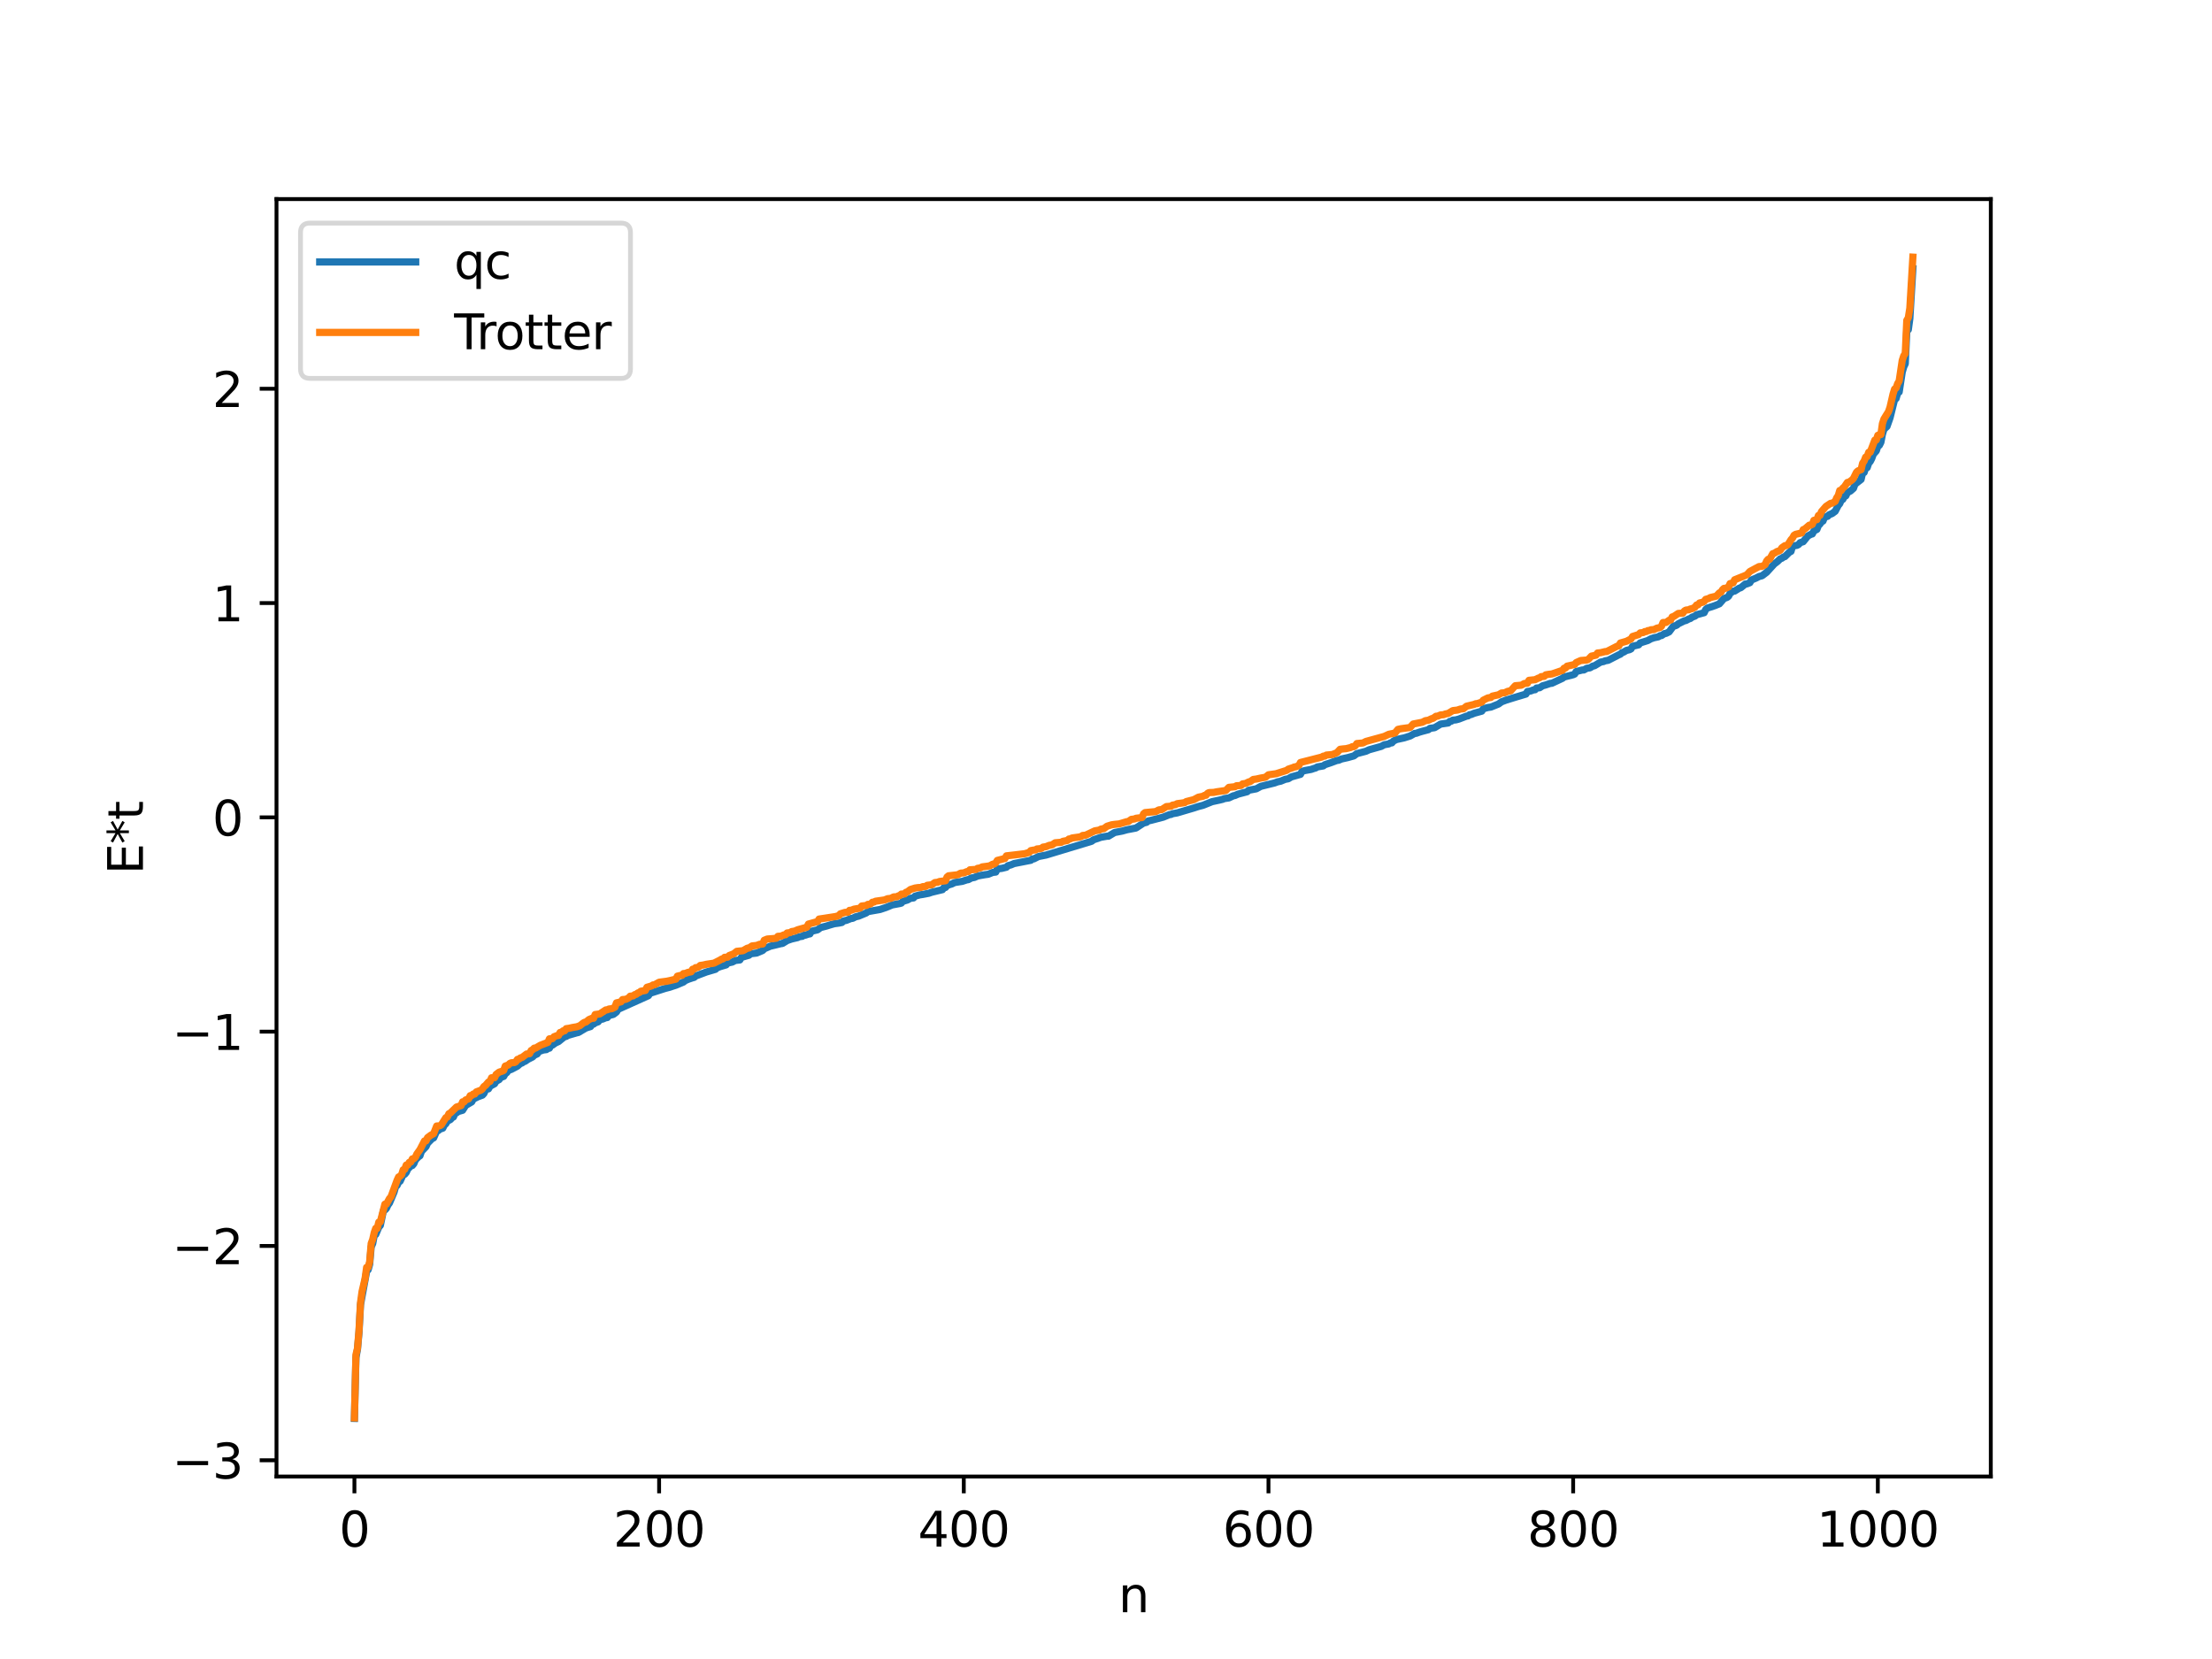 <?xml version="1.0" encoding="utf-8" standalone="no"?>
<!DOCTYPE svg PUBLIC "-//W3C//DTD SVG 1.1//EN"
  "http://www.w3.org/Graphics/SVG/1.1/DTD/svg11.dtd">
<svg xmlns:xlink="http://www.w3.org/1999/xlink" width="460.8pt" height="345.6pt" viewBox="0 0 460.8 345.6" xmlns="http://www.w3.org/2000/svg" version="1.1">
 <defs>
  <style type="text/css">*{stroke-linejoin: round; stroke-linecap: butt}</style>
 </defs>
 <g id="figure_1">
  <g id="patch_1">
   <path d="M 0 345.6 
L 460.8 345.6 
L 460.8 0 
L 0 0 
z
" style="fill: #ffffff"/>
  </g>
  <g id="axes_1">
   <g id="patch_2">
    <path d="M 57.6 307.584 
L 414.72 307.584 
L 414.72 41.472 
L 57.6 41.472 
z
" style="fill: #ffffff"/>
   </g>
   <g id="matplotlib.axis_1">
    <g id="xtick_1">
     <g id="line2d_1">
      <defs>
       <path id="m90a5295b47" d="M 0 0 
L 0 3.5 
" style="stroke: #000000; stroke-width: 0.8"/>
      </defs>
      <g>
       <use xlink:href="#m90a5295b47" x="73.833" y="307.584" style="stroke: #000000; stroke-width: 0.8"/>
      </g>
     </g>
     <g id="text_1">
      <!-- 0 -->
      <g transform="translate(70.651 322.182) scale(0.1 -0.1)">
       <defs>
        <path id="DejaVuSans-30" d="M 2034 4250 
Q 1547 4250 1301 3770 
Q 1056 3291 1056 2328 
Q 1056 1369 1301 889 
Q 1547 409 2034 409 
Q 2525 409 2770 889 
Q 3016 1369 3016 2328 
Q 3016 3291 2770 3770 
Q 2525 4250 2034 4250 
z
M 2034 4750 
Q 2819 4750 3233 4129 
Q 3647 3509 3647 2328 
Q 3647 1150 3233 529 
Q 2819 -91 2034 -91 
Q 1250 -91 836 529 
Q 422 1150 422 2328 
Q 422 3509 836 4129 
Q 1250 4750 2034 4750 
z
" transform="scale(0.016)"/>
       </defs>
       <use xlink:href="#DejaVuSans-30"/>
      </g>
     </g>
    </g>
    <g id="xtick_2">
     <g id="line2d_2">
      <g>
       <use xlink:href="#m90a5295b47" x="137.304" y="307.584" style="stroke: #000000; stroke-width: 0.8"/>
      </g>
     </g>
     <g id="text_2">
      <!-- 200 -->
      <g transform="translate(127.76 322.182) scale(0.1 -0.1)">
       <defs>
        <path id="DejaVuSans-32" d="M 1228 531 
L 3431 531 
L 3431 0 
L 469 0 
L 469 531 
Q 828 903 1448 1529 
Q 2069 2156 2228 2338 
Q 2531 2678 2651 2914 
Q 2772 3150 2772 3378 
Q 2772 3750 2511 3984 
Q 2250 4219 1831 4219 
Q 1534 4219 1204 4116 
Q 875 4013 500 3803 
L 500 4441 
Q 881 4594 1212 4672 
Q 1544 4750 1819 4750 
Q 2544 4750 2975 4387 
Q 3406 4025 3406 3419 
Q 3406 3131 3298 2873 
Q 3191 2616 2906 2266 
Q 2828 2175 2409 1742 
Q 1991 1309 1228 531 
z
" transform="scale(0.016)"/>
       </defs>
       <use xlink:href="#DejaVuSans-32"/>
       <use xlink:href="#DejaVuSans-30" x="63.623"/>
       <use xlink:href="#DejaVuSans-30" x="127.246"/>
      </g>
     </g>
    </g>
    <g id="xtick_3">
     <g id="line2d_3">
      <g>
       <use xlink:href="#m90a5295b47" x="200.775" y="307.584" style="stroke: #000000; stroke-width: 0.8"/>
      </g>
     </g>
     <g id="text_3">
      <!-- 400 -->
      <g transform="translate(191.231 322.182) scale(0.1 -0.1)">
       <defs>
        <path id="DejaVuSans-34" d="M 2419 4116 
L 825 1625 
L 2419 1625 
L 2419 4116 
z
M 2253 4666 
L 3047 4666 
L 3047 1625 
L 3713 1625 
L 3713 1100 
L 3047 1100 
L 3047 0 
L 2419 0 
L 2419 1100 
L 313 1100 
L 313 1709 
L 2253 4666 
z
" transform="scale(0.016)"/>
       </defs>
       <use xlink:href="#DejaVuSans-34"/>
       <use xlink:href="#DejaVuSans-30" x="63.623"/>
       <use xlink:href="#DejaVuSans-30" x="127.246"/>
      </g>
     </g>
    </g>
    <g id="xtick_4">
     <g id="line2d_4">
      <g>
       <use xlink:href="#m90a5295b47" x="264.246" y="307.584" style="stroke: #000000; stroke-width: 0.8"/>
      </g>
     </g>
     <g id="text_4">
      <!-- 600 -->
      <g transform="translate(254.702 322.182) scale(0.1 -0.1)">
       <defs>
        <path id="DejaVuSans-36" d="M 2113 2584 
Q 1688 2584 1439 2293 
Q 1191 2003 1191 1497 
Q 1191 994 1439 701 
Q 1688 409 2113 409 
Q 2538 409 2786 701 
Q 3034 994 3034 1497 
Q 3034 2003 2786 2293 
Q 2538 2584 2113 2584 
z
M 3366 4563 
L 3366 3988 
Q 3128 4100 2886 4159 
Q 2644 4219 2406 4219 
Q 1781 4219 1451 3797 
Q 1122 3375 1075 2522 
Q 1259 2794 1537 2939 
Q 1816 3084 2150 3084 
Q 2853 3084 3261 2657 
Q 3669 2231 3669 1497 
Q 3669 778 3244 343 
Q 2819 -91 2113 -91 
Q 1303 -91 875 529 
Q 447 1150 447 2328 
Q 447 3434 972 4092 
Q 1497 4750 2381 4750 
Q 2619 4750 2861 4703 
Q 3103 4656 3366 4563 
z
" transform="scale(0.016)"/>
       </defs>
       <use xlink:href="#DejaVuSans-36"/>
       <use xlink:href="#DejaVuSans-30" x="63.623"/>
       <use xlink:href="#DejaVuSans-30" x="127.246"/>
      </g>
     </g>
    </g>
    <g id="xtick_5">
     <g id="line2d_5">
      <g>
       <use xlink:href="#m90a5295b47" x="327.717" y="307.584" style="stroke: #000000; stroke-width: 0.8"/>
      </g>
     </g>
     <g id="text_5">
      <!-- 800 -->
      <g transform="translate(318.173 322.182) scale(0.1 -0.1)">
       <defs>
        <path id="DejaVuSans-38" d="M 2034 2216 
Q 1584 2216 1326 1975 
Q 1069 1734 1069 1313 
Q 1069 891 1326 650 
Q 1584 409 2034 409 
Q 2484 409 2743 651 
Q 3003 894 3003 1313 
Q 3003 1734 2745 1975 
Q 2488 2216 2034 2216 
z
M 1403 2484 
Q 997 2584 770 2862 
Q 544 3141 544 3541 
Q 544 4100 942 4425 
Q 1341 4750 2034 4750 
Q 2731 4750 3128 4425 
Q 3525 4100 3525 3541 
Q 3525 3141 3298 2862 
Q 3072 2584 2669 2484 
Q 3125 2378 3379 2068 
Q 3634 1759 3634 1313 
Q 3634 634 3220 271 
Q 2806 -91 2034 -91 
Q 1263 -91 848 271 
Q 434 634 434 1313 
Q 434 1759 690 2068 
Q 947 2378 1403 2484 
z
M 1172 3481 
Q 1172 3119 1398 2916 
Q 1625 2713 2034 2713 
Q 2441 2713 2670 2916 
Q 2900 3119 2900 3481 
Q 2900 3844 2670 4047 
Q 2441 4250 2034 4250 
Q 1625 4250 1398 4047 
Q 1172 3844 1172 3481 
z
" transform="scale(0.016)"/>
       </defs>
       <use xlink:href="#DejaVuSans-38"/>
       <use xlink:href="#DejaVuSans-30" x="63.623"/>
       <use xlink:href="#DejaVuSans-30" x="127.246"/>
      </g>
     </g>
    </g>
    <g id="xtick_6">
     <g id="line2d_6">
      <g>
       <use xlink:href="#m90a5295b47" x="391.188" y="307.584" style="stroke: #000000; stroke-width: 0.8"/>
      </g>
     </g>
     <g id="text_6">
      <!-- 1000 -->
      <g transform="translate(378.463 322.182) scale(0.1 -0.1)">
       <defs>
        <path id="DejaVuSans-31" d="M 794 531 
L 1825 531 
L 1825 4091 
L 703 3866 
L 703 4441 
L 1819 4666 
L 2450 4666 
L 2450 531 
L 3481 531 
L 3481 0 
L 794 0 
L 794 531 
z
" transform="scale(0.016)"/>
       </defs>
       <use xlink:href="#DejaVuSans-31"/>
       <use xlink:href="#DejaVuSans-30" x="63.623"/>
       <use xlink:href="#DejaVuSans-30" x="127.246"/>
       <use xlink:href="#DejaVuSans-30" x="190.869"/>
      </g>
     </g>
    </g>
    <g id="text_7">
     <!-- n -->
     <g transform="translate(232.991 335.861) scale(0.1 -0.1)">
      <defs>
       <path id="DejaVuSans-6e" d="M 3513 2113 
L 3513 0 
L 2938 0 
L 2938 2094 
Q 2938 2591 2744 2837 
Q 2550 3084 2163 3084 
Q 1697 3084 1428 2787 
Q 1159 2491 1159 1978 
L 1159 0 
L 581 0 
L 581 3500 
L 1159 3500 
L 1159 2956 
Q 1366 3272 1645 3428 
Q 1925 3584 2291 3584 
Q 2894 3584 3203 3211 
Q 3513 2838 3513 2113 
z
" transform="scale(0.016)"/>
      </defs>
      <use xlink:href="#DejaVuSans-6e"/>
     </g>
    </g>
   </g>
   <g id="matplotlib.axis_2">
    <g id="ytick_1">
     <g id="line2d_7">
      <defs>
       <path id="m3f25eb5fd7" d="M 0 0 
L -3.5 0 
" style="stroke: #000000; stroke-width: 0.8"/>
      </defs>
      <g>
       <use xlink:href="#m3f25eb5fd7" x="57.6" y="304.202" style="stroke: #000000; stroke-width: 0.8"/>
      </g>
     </g>
     <g id="text_8">
      <!-- −3 -->
      <g transform="translate(35.858 308.001) scale(0.1 -0.1)">
       <defs>
        <path id="DejaVuSans-2212" d="M 678 2272 
L 4684 2272 
L 4684 1741 
L 678 1741 
L 678 2272 
z
" transform="scale(0.016)"/>
        <path id="DejaVuSans-33" d="M 2597 2516 
Q 3050 2419 3304 2112 
Q 3559 1806 3559 1356 
Q 3559 666 3084 287 
Q 2609 -91 1734 -91 
Q 1441 -91 1130 -33 
Q 819 25 488 141 
L 488 750 
Q 750 597 1062 519 
Q 1375 441 1716 441 
Q 2309 441 2620 675 
Q 2931 909 2931 1356 
Q 2931 1769 2642 2001 
Q 2353 2234 1838 2234 
L 1294 2234 
L 1294 2753 
L 1863 2753 
Q 2328 2753 2575 2939 
Q 2822 3125 2822 3475 
Q 2822 3834 2567 4026 
Q 2313 4219 1838 4219 
Q 1578 4219 1281 4162 
Q 984 4106 628 3988 
L 628 4550 
Q 988 4650 1302 4700 
Q 1616 4750 1894 4750 
Q 2613 4750 3031 4423 
Q 3450 4097 3450 3541 
Q 3450 3153 3228 2886 
Q 3006 2619 2597 2516 
z
" transform="scale(0.016)"/>
       </defs>
       <use xlink:href="#DejaVuSans-2212"/>
       <use xlink:href="#DejaVuSans-33" x="83.789"/>
      </g>
     </g>
    </g>
    <g id="ytick_2">
     <g id="line2d_8">
      <g>
       <use xlink:href="#m3f25eb5fd7" x="57.6" y="259.558" style="stroke: #000000; stroke-width: 0.8"/>
      </g>
     </g>
     <g id="text_9">
      <!-- −2 -->
      <g transform="translate(35.858 263.358) scale(0.1 -0.1)">
       <use xlink:href="#DejaVuSans-2212"/>
       <use xlink:href="#DejaVuSans-32" x="83.789"/>
      </g>
     </g>
    </g>
    <g id="ytick_3">
     <g id="line2d_9">
      <g>
       <use xlink:href="#m3f25eb5fd7" x="57.6" y="214.915" style="stroke: #000000; stroke-width: 0.8"/>
      </g>
     </g>
     <g id="text_10">
      <!-- −1 -->
      <g transform="translate(35.858 218.714) scale(0.1 -0.1)">
       <use xlink:href="#DejaVuSans-2212"/>
       <use xlink:href="#DejaVuSans-31" x="83.789"/>
      </g>
     </g>
    </g>
    <g id="ytick_4">
     <g id="line2d_10">
      <g>
       <use xlink:href="#m3f25eb5fd7" x="57.6" y="170.271" style="stroke: #000000; stroke-width: 0.8"/>
      </g>
     </g>
     <g id="text_11">
      <!-- 0 -->
      <g transform="translate(44.237 174.07) scale(0.1 -0.1)">
       <use xlink:href="#DejaVuSans-30"/>
      </g>
     </g>
    </g>
    <g id="ytick_5">
     <g id="line2d_11">
      <g>
       <use xlink:href="#m3f25eb5fd7" x="57.6" y="125.627" style="stroke: #000000; stroke-width: 0.8"/>
      </g>
     </g>
     <g id="text_12">
      <!-- 1 -->
      <g transform="translate(44.237 129.426) scale(0.1 -0.1)">
       <use xlink:href="#DejaVuSans-31"/>
      </g>
     </g>
    </g>
    <g id="ytick_6">
     <g id="line2d_12">
      <g>
       <use xlink:href="#m3f25eb5fd7" x="57.6" y="80.983" style="stroke: #000000; stroke-width: 0.8"/>
      </g>
     </g>
     <g id="text_13">
      <!-- 2 -->
      <g transform="translate(44.237 84.783) scale(0.1 -0.1)">
       <use xlink:href="#DejaVuSans-32"/>
      </g>
     </g>
    </g>
    <g id="text_14">
     <!-- E*t -->
     <g transform="translate(29.778 182.148) rotate(-90) scale(0.1 -0.1)">
      <defs>
       <path id="DejaVuSans-45" d="M 628 4666 
L 3578 4666 
L 3578 4134 
L 1259 4134 
L 1259 2753 
L 3481 2753 
L 3481 2222 
L 1259 2222 
L 1259 531 
L 3634 531 
L 3634 0 
L 628 0 
L 628 4666 
z
" transform="scale(0.016)"/>
       <path id="DejaVuSans-2a" d="M 3009 3897 
L 1888 3291 
L 3009 2681 
L 2828 2375 
L 1778 3009 
L 1778 1831 
L 1422 1831 
L 1422 3009 
L 372 2375 
L 191 2681 
L 1313 3291 
L 191 3897 
L 372 4206 
L 1422 3572 
L 1422 4750 
L 1778 4750 
L 1778 3572 
L 2828 4206 
L 3009 3897 
z
" transform="scale(0.016)"/>
       <path id="DejaVuSans-74" d="M 1172 4494 
L 1172 3500 
L 2356 3500 
L 2356 3053 
L 1172 3053 
L 1172 1153 
Q 1172 725 1289 603 
Q 1406 481 1766 481 
L 2356 481 
L 2356 0 
L 1766 0 
Q 1100 0 847 248 
Q 594 497 594 1153 
L 594 3053 
L 172 3053 
L 172 3500 
L 594 3500 
L 594 4494 
L 1172 4494 
z
" transform="scale(0.016)"/>
      </defs>
      <use xlink:href="#DejaVuSans-45"/>
      <use xlink:href="#DejaVuSans-2a" x="63.184"/>
      <use xlink:href="#DejaVuSans-74" x="113.184"/>
     </g>
    </g>
   </g>
   <g id="line2d_13">
    <path d="M 73.833 295.488 
L 74.15 282.803 
L 74.467 281.108 
L 74.785 277.573 
L 75.102 271.802 
L 76.372 264.87 
L 76.689 264.515 
L 77.006 263.384 
L 77.324 259.771 
L 77.641 259.051 
L 77.958 257.372 
L 78.276 257.155 
L 78.91 255.636 
L 79.228 255.282 
L 79.862 252.246 
L 80.18 252.062 
L 80.497 251.723 
L 80.815 251.032 
L 81.132 250.608 
L 82.084 248.352 
L 82.401 247.235 
L 82.719 246.948 
L 83.036 246.27 
L 83.353 246.069 
L 83.988 244.697 
L 84.305 244.619 
L 84.623 244.246 
L 84.94 243.551 
L 85.575 242.895 
L 85.892 242.8 
L 86.21 242.423 
L 86.527 241.64 
L 87.162 240.989 
L 87.479 240.775 
L 87.796 239.856 
L 88.748 238.858 
L 89.066 238.147 
L 90.018 237.19 
L 90.335 237.048 
L 90.97 235.614 
L 91.287 235.531 
L 91.605 235.235 
L 92.239 235.02 
L 92.557 234.38 
L 92.874 234.097 
L 93.191 233.543 
L 93.826 233.229 
L 94.143 232.852 
L 94.461 232.686 
L 94.778 231.871 
L 95.096 231.829 
L 95.413 231.565 
L 96.365 231.288 
L 97 230.288 
L 98.269 229.54 
L 98.586 228.958 
L 99.539 228.489 
L 100.491 228.14 
L 100.808 227.801 
L 101.125 227.104 
L 101.443 226.863 
L 101.76 226.833 
L 102.077 226.283 
L 103.029 225.766 
L 103.347 225.242 
L 103.981 224.901 
L 104.299 224.464 
L 104.934 224.231 
L 105.251 223.659 
L 105.568 223.457 
L 105.886 222.99 
L 106.52 222.768 
L 107.79 222.099 
L 108.424 221.531 
L 108.742 221.451 
L 109.059 221.191 
L 109.377 221.095 
L 110.011 220.659 
L 110.963 220.177 
L 111.281 219.837 
L 111.915 219.543 
L 112.233 219.057 
L 113.185 218.73 
L 113.82 218.653 
L 114.137 218.419 
L 114.454 218.355 
L 114.772 217.766 
L 115.089 217.714 
L 115.724 217.261 
L 116.358 216.974 
L 116.993 216.451 
L 117.628 215.947 
L 117.945 215.906 
L 118.262 215.7 
L 119.532 215.333 
L 120.167 215.151 
L 120.484 215.085 
L 122.071 214.148 
L 123.023 213.852 
L 123.34 213.363 
L 123.658 213.342 
L 123.975 213.093 
L 124.61 212.86 
L 124.927 212.42 
L 125.562 212.285 
L 126.196 212.014 
L 126.514 211.973 
L 126.831 211.556 
L 127.783 211.315 
L 128.418 210.828 
L 128.735 210.269 
L 135.082 207.412 
L 135.4 206.924 
L 138.573 205.905 
L 139.525 205.66 
L 140.16 205.439 
L 140.795 205.241 
L 142.381 204.575 
L 142.699 204.299 
L 143.334 204.017 
L 144.286 203.693 
L 144.603 203.609 
L 144.92 203.327 
L 147.142 202.488 
L 149.046 201.927 
L 149.363 201.629 
L 149.998 201.377 
L 151.267 201.003 
L 151.585 200.619 
L 152.537 200.418 
L 153.172 200.082 
L 154.124 199.976 
L 154.441 199.446 
L 156.028 198.99 
L 156.345 198.684 
L 157.615 198.536 
L 158.884 198.001 
L 159.201 197.656 
L 160.471 197.108 
L 161.423 196.884 
L 162.692 196.575 
L 163.01 196.535 
L 163.962 195.94 
L 164.914 195.609 
L 166.183 195.314 
L 166.5 195.137 
L 167.135 195.051 
L 167.453 194.828 
L 167.77 194.813 
L 168.405 194.594 
L 168.722 194.543 
L 169.039 193.997 
L 170.309 193.702 
L 170.943 193.231 
L 172.213 192.9 
L 172.848 192.698 
L 173.8 192.425 
L 174.752 192.296 
L 175.386 192.168 
L 175.704 191.861 
L 176.339 191.715 
L 177.291 191.333 
L 177.608 191.311 
L 178.243 190.989 
L 178.877 190.839 
L 180.464 190.178 
L 180.781 189.91 
L 183.32 189.463 
L 184.59 189.039 
L 185.859 188.514 
L 187.446 188.218 
L 187.763 188.132 
L 188.081 187.771 
L 189.033 187.487 
L 189.667 187.129 
L 190.302 187.055 
L 190.62 186.69 
L 191.572 186.424 
L 192.206 186.329 
L 193.476 186.084 
L 194.11 185.865 
L 196.332 185.331 
L 196.649 184.902 
L 196.967 184.872 
L 197.284 184.466 
L 197.919 184.248 
L 198.236 184.163 
L 198.871 183.848 
L 200.458 183.602 
L 201.41 183.287 
L 201.727 183.246 
L 202.362 182.9 
L 202.996 182.783 
L 203.631 182.494 
L 204.266 182.372 
L 205.218 182.208 
L 205.853 182.126 
L 206.805 181.739 
L 207.439 181.667 
L 207.757 181.011 
L 208.709 180.894 
L 209.661 180.659 
L 209.978 180.339 
L 210.613 180.166 
L 211.248 179.895 
L 214.739 179.211 
L 215.056 178.927 
L 215.373 178.919 
L 216.325 178.434 
L 217.912 178.123 
L 227.433 175.243 
L 227.75 174.963 
L 229.337 174.419 
L 230.606 174.196 
L 230.924 174.189 
L 232.193 173.427 
L 233.78 173.123 
L 234.732 172.857 
L 236.636 172.495 
L 238.223 171.459 
L 238.858 171.301 
L 239.175 171.021 
L 239.81 170.882 
L 242.348 170.22 
L 243.618 169.698 
L 243.935 169.669 
L 244.253 169.51 
L 245.205 169.347 
L 248.696 168.318 
L 249.648 168.007 
L 250.6 167.763 
L 252.504 166.999 
L 254.091 166.656 
L 254.725 166.502 
L 255.043 166.363 
L 255.995 166.222 
L 256.947 165.775 
L 257.264 165.72 
L 257.899 165.436 
L 259.803 164.934 
L 260.12 164.625 
L 261.707 164.325 
L 262.659 163.807 
L 265.515 163.103 
L 266.15 162.868 
L 266.785 162.738 
L 267.737 162.346 
L 268.372 162.229 
L 269.006 161.847 
L 270.91 161.309 
L 271.228 160.689 
L 271.862 160.515 
L 273.132 160.283 
L 273.767 160.065 
L 274.084 159.984 
L 274.401 159.771 
L 275.671 159.552 
L 275.988 159.301 
L 277.258 158.879 
L 278.527 158.404 
L 278.844 158.38 
L 279.479 158.107 
L 280.748 157.826 
L 281.7 157.559 
L 282.018 157.476 
L 282.653 156.993 
L 284.557 156.498 
L 285.191 156.199 
L 287.73 155.487 
L 288.365 155.142 
L 289.317 154.974 
L 289.634 154.762 
L 289.952 154.75 
L 290.269 154.381 
L 290.904 154.06 
L 292.491 153.716 
L 293.76 153.318 
L 294.712 152.778 
L 295.029 152.762 
L 295.664 152.526 
L 296.299 152.341 
L 297.568 152.005 
L 297.886 151.731 
L 298.838 151.595 
L 299.472 151.223 
L 300.107 150.84 
L 301.694 150.607 
L 302.011 150.28 
L 302.329 150.238 
L 302.646 150.021 
L 303.281 149.963 
L 303.915 149.794 
L 305.502 149.184 
L 305.82 149.132 
L 306.137 148.892 
L 306.454 148.853 
L 307.089 148.588 
L 308.676 148.148 
L 308.993 147.65 
L 309.945 147.387 
L 310.58 147.298 
L 312.167 146.659 
L 312.801 146.202 
L 313.753 145.84 
L 315.975 145.157 
L 317.879 144.589 
L 318.196 144.046 
L 318.831 143.956 
L 319.466 143.71 
L 319.783 143.687 
L 320.1 143.331 
L 320.735 143.27 
L 321.37 142.857 
L 322.005 142.688 
L 322.957 142.361 
L 323.274 142.342 
L 325.496 141.302 
L 325.813 141.038 
L 327.717 140.559 
L 328.034 140.412 
L 328.352 139.895 
L 329.621 139.57 
L 329.939 139.563 
L 330.573 139.211 
L 331.208 139.126 
L 331.843 138.747 
L 332.16 138.694 
L 333.429 137.928 
L 334.064 137.805 
L 334.381 137.66 
L 335.016 137.551 
L 337.238 136.406 
L 337.555 136.28 
L 337.872 135.964 
L 338.19 135.872 
L 338.824 135.493 
L 339.459 135.344 
L 339.777 135.174 
L 340.094 134.628 
L 341.363 134.332 
L 341.681 133.935 
L 343.267 133.434 
L 343.902 133.08 
L 344.537 132.86 
L 345.489 132.657 
L 345.806 132.429 
L 346.124 132.398 
L 346.758 131.983 
L 347.076 131.942 
L 347.71 131.627 
L 348.345 130.77 
L 348.662 130.386 
L 348.98 130.368 
L 349.297 130.228 
L 349.615 129.948 
L 350.249 129.638 
L 350.884 129.325 
L 351.201 129.267 
L 351.836 128.928 
L 352.153 128.839 
L 352.471 128.574 
L 353.105 128.342 
L 353.423 128.068 
L 355.01 127.635 
L 355.327 126.973 
L 355.644 126.686 
L 357.231 126.169 
L 358.183 125.782 
L 359.135 124.679 
L 359.77 124.456 
L 360.087 124.211 
L 360.405 123.612 
L 361.039 123.153 
L 361.357 123.13 
L 362.309 122.525 
L 362.626 122.44 
L 363.578 121.66 
L 363.896 121.636 
L 364.53 121.383 
L 364.848 120.828 
L 365.8 120.432 
L 366.434 120.1 
L 367.069 119.938 
L 368.021 119.218 
L 369.608 117.478 
L 370.243 117.004 
L 370.877 116.398 
L 371.195 116.3 
L 371.512 116.044 
L 371.829 115.952 
L 372.781 115.012 
L 373.099 114.865 
L 373.416 113.763 
L 374.368 113.595 
L 374.686 113.42 
L 375.003 113.045 
L 375.638 112.847 
L 376.59 111.662 
L 377.224 111.313 
L 377.542 111.225 
L 377.859 110.608 
L 378.494 110.286 
L 378.811 109.476 
L 379.129 109.178 
L 379.446 108.705 
L 379.763 108.547 
L 380.081 107.73 
L 380.715 107.562 
L 381.033 107.239 
L 381.667 106.977 
L 382.302 106.509 
L 382.937 105.29 
L 383.254 104.917 
L 383.572 104.158 
L 383.889 104.032 
L 384.206 103.44 
L 384.524 103.294 
L 384.841 102.613 
L 385.476 102.289 
L 386.11 101.732 
L 386.428 100.862 
L 387.697 99.877 
L 388.015 98.489 
L 388.332 98.426 
L 388.649 97.475 
L 388.967 97.414 
L 389.284 96.484 
L 389.601 96.138 
L 389.919 95.522 
L 390.236 94.639 
L 390.871 93.923 
L 391.188 92.961 
L 391.505 92.764 
L 391.823 92.135 
L 392.14 90.481 
L 392.458 89.432 
L 393.092 88.84 
L 393.727 87.048 
L 394.362 84.488 
L 394.679 83.243 
L 394.996 83.015 
L 395.314 81.889 
L 395.631 81.665 
L 396.266 77.528 
L 396.583 76.436 
L 396.9 75.771 
L 397.218 68.991 
L 397.535 68.682 
L 397.853 66.376 
L 398.487 55.972 
L 398.487 55.972 
" clip-path="url(#paa40486b2a)" style="fill: none; stroke: #1f77b4; stroke-width: 1.5; stroke-linecap: square"/>
   </g>
   <g id="line2d_14">
    <path d="M 73.833 295.385 
L 74.15 282.215 
L 74.467 280.926 
L 74.785 277.185 
L 75.102 271.357 
L 75.42 269.045 
L 76.054 266.349 
L 76.372 264.015 
L 76.689 264.015 
L 77.006 262.856 
L 77.324 259.04 
L 77.641 258.187 
L 77.958 256.771 
L 78.276 255.875 
L 78.593 255.875 
L 78.91 254.586 
L 79.228 254.541 
L 80.18 250.845 
L 80.497 250.845 
L 81.132 249.686 
L 81.449 249.327 
L 82.719 245.87 
L 83.036 245.179 
L 83.353 245.018 
L 83.671 244.688 
L 83.988 243.69 
L 84.305 243.601 
L 84.623 242.705 
L 84.94 242.705 
L 85.258 242.139 
L 85.575 242.07 
L 85.892 241.416 
L 86.21 241.371 
L 86.527 241.08 
L 86.844 240.393 
L 87.479 239.507 
L 88.431 237.675 
L 88.748 237.675 
L 89.066 236.994 
L 89.7 236.516 
L 90.335 236.157 
L 90.97 234.566 
L 91.605 234.524 
L 91.922 234.347 
L 92.874 232.833 
L 93.191 232.7 
L 93.509 232.009 
L 93.826 231.848 
L 95.096 230.615 
L 96.048 230.314 
L 96.365 229.535 
L 96.682 229.535 
L 97 229.142 
L 97.634 228.9 
L 97.952 228.246 
L 98.269 228.201 
L 98.586 227.91 
L 98.904 227.903 
L 99.221 227.461 
L 100.173 227.106 
L 100.491 226.839 
L 100.808 226.338 
L 101.125 226.135 
L 101.76 225.394 
L 102.077 225.285 
L 102.395 224.518 
L 103.029 224.505 
L 103.347 223.824 
L 103.981 223.346 
L 104.616 223.146 
L 104.934 222.987 
L 105.251 222.081 
L 105.886 221.86 
L 106.203 221.533 
L 106.52 221.396 
L 107.155 221.354 
L 107.472 221.177 
L 107.79 220.69 
L 108.107 220.627 
L 108.424 220.369 
L 108.742 220.301 
L 109.694 219.574 
L 110.329 219.491 
L 110.646 218.839 
L 110.963 218.678 
L 111.281 218.348 
L 111.598 218.32 
L 112.55 217.755 
L 114.137 217.144 
L 114.454 216.407 
L 115.089 216.366 
L 115.406 215.972 
L 116.041 215.73 
L 116.358 215.701 
L 116.676 215.076 
L 116.993 215.031 
L 117.31 214.74 
L 117.628 214.733 
L 117.945 214.291 
L 118.58 214.202 
L 119.215 214.053 
L 120.167 213.894 
L 120.801 213.669 
L 121.436 213.168 
L 121.753 212.965 
L 122.071 212.904 
L 122.705 212.382 
L 123.34 212.118 
L 123.658 212.115 
L 123.975 211.348 
L 124.927 211.222 
L 126.196 210.388 
L 126.514 210.369 
L 126.831 210.198 
L 127.466 210.123 
L 128.1 209.817 
L 128.418 208.912 
L 129.053 208.772 
L 129.37 208.69 
L 129.687 208.226 
L 130.322 208.184 
L 130.957 207.89 
L 131.274 207.526 
L 131.909 207.458 
L 132.226 207.199 
L 132.543 207.131 
L 132.861 206.852 
L 133.178 206.759 
L 133.496 206.493 
L 134.448 206.321 
L 134.765 205.669 
L 135.717 205.388 
L 136.034 205.178 
L 136.352 205.15 
L 137.304 204.617 
L 138.891 204.408 
L 139.525 204.275 
L 140.795 203.974 
L 141.112 203.348 
L 141.747 203.196 
L 142.064 203.196 
L 142.381 202.81 
L 142.699 202.802 
L 143.334 202.56 
L 143.968 202.45 
L 144.286 201.906 
L 144.603 201.861 
L 144.92 201.57 
L 145.238 201.563 
L 145.555 201.425 
L 145.872 201.121 
L 146.507 201.033 
L 147.142 200.883 
L 148.729 200.641 
L 149.998 199.998 
L 150.315 199.795 
L 150.633 199.734 
L 150.95 199.421 
L 151.585 199.4 
L 151.902 199.055 
L 152.854 198.686 
L 153.489 198.178 
L 154.758 198.052 
L 155.71 197.508 
L 156.028 197.484 
L 156.662 197.057 
L 157.615 196.953 
L 158.249 196.715 
L 158.884 196.647 
L 159.201 195.874 
L 159.836 195.616 
L 161.105 195.52 
L 161.74 195.436 
L 162.058 195.056 
L 162.692 195.014 
L 163.327 194.743 
L 163.644 194.72 
L 163.962 194.356 
L 164.596 194.288 
L 164.914 194.065 
L 165.548 193.961 
L 166.183 193.683 
L 168.087 193.151 
L 168.405 192.499 
L 170.309 191.98 
L 170.626 191.457 
L 171.578 191.315 
L 174.117 190.922 
L 174.752 190.729 
L 175.069 190.364 
L 176.021 190.068 
L 176.656 190.026 
L 176.973 189.64 
L 177.291 189.633 
L 177.925 189.39 
L 178.877 189.232 
L 179.195 189.162 
L 179.512 188.737 
L 180.464 188.629 
L 180.781 188.4 
L 181.099 188.393 
L 181.416 188.255 
L 181.734 187.951 
L 182.051 187.925 
L 182.368 187.744 
L 184.272 187.472 
L 184.907 187.214 
L 185.542 187.153 
L 186.177 186.837 
L 186.811 186.818 
L 187.129 186.625 
L 187.446 186.564 
L 187.763 186.251 
L 188.398 186.23 
L 188.715 185.885 
L 189.033 185.778 
L 189.667 185.294 
L 190.62 184.995 
L 191.254 184.901 
L 191.889 184.873 
L 192.206 184.705 
L 192.841 184.66 
L 193.158 184.423 
L 194.11 184.314 
L 194.745 183.858 
L 195.38 183.783 
L 195.697 183.636 
L 196.967 183.478 
L 197.284 182.704 
L 197.601 182.446 
L 199.188 182.266 
L 199.505 182.232 
L 200.14 181.886 
L 200.775 181.844 
L 201.41 181.573 
L 201.727 181.55 
L 202.044 181.196 
L 203.314 181.118 
L 203.631 180.895 
L 204.266 180.791 
L 204.583 180.591 
L 205.535 180.47 
L 206.17 180.372 
L 206.805 180.021 
L 207.122 179.981 
L 207.439 179.747 
L 207.757 179.239 
L 209.343 178.838 
L 209.661 178.287 
L 210.93 178.145 
L 213.469 177.841 
L 214.421 177.559 
L 214.739 177.194 
L 215.373 177.08 
L 215.691 177.059 
L 216.008 176.856 
L 216.643 176.796 
L 216.96 176.724 
L 217.277 176.47 
L 217.912 176.374 
L 218.547 176.11 
L 219.181 175.992 
L 219.816 175.567 
L 221.086 175.459 
L 221.403 175.267 
L 222.355 175.085 
L 222.672 174.781 
L 222.99 174.755 
L 223.307 174.574 
L 224.894 174.348 
L 225.211 174.261 
L 225.529 174.045 
L 226.163 173.983 
L 228.067 173.081 
L 229.02 172.917 
L 229.337 172.715 
L 229.972 172.608 
L 230.606 172.124 
L 231.558 171.825 
L 232.193 171.731 
L 233.145 171.638 
L 234.732 171.168 
L 235.049 171.144 
L 235.684 170.688 
L 236.319 170.613 
L 236.636 170.466 
L 237.905 170.308 
L 238.223 169.534 
L 238.54 169.276 
L 240.444 169.096 
L 240.762 169.062 
L 241.396 168.716 
L 242.031 168.639 
L 242.983 168.026 
L 243.935 167.948 
L 244.253 167.725 
L 244.887 167.621 
L 245.205 167.421 
L 246.157 167.301 
L 246.791 167.202 
L 247.109 166.984 
L 248.696 166.577 
L 249.648 166.069 
L 250.6 165.878 
L 250.917 165.69 
L 251.234 165.668 
L 251.552 165.266 
L 251.869 165.11 
L 252.821 165.075 
L 253.456 164.947 
L 255.36 164.671 
L 255.995 164.024 
L 257.264 163.889 
L 257.581 163.686 
L 258.534 163.626 
L 258.851 163.3 
L 259.486 163.204 
L 260.12 162.892 
L 260.438 162.822 
L 261.072 162.374 
L 261.707 162.289 
L 262.659 162.078 
L 263.611 161.915 
L 264.246 161.404 
L 265.833 161.178 
L 268.054 160.479 
L 268.372 160.224 
L 269.324 159.911 
L 269.641 159.767 
L 269.958 159.747 
L 270.593 159.438 
L 270.91 158.84 
L 275.353 157.708 
L 275.671 157.518 
L 275.988 157.506 
L 276.305 157.296 
L 277.575 157.179 
L 278.527 156.784 
L 279.162 156.092 
L 279.796 156.013 
L 280.431 155.958 
L 281.383 155.719 
L 281.7 155.546 
L 282.018 155.546 
L 282.335 155.356 
L 282.653 154.893 
L 283.922 154.778 
L 284.557 154.452 
L 288.365 153.407 
L 289.317 152.962 
L 290.586 152.709 
L 291.221 151.941 
L 291.856 151.805 
L 293.443 151.591 
L 293.76 151.522 
L 294.395 150.824 
L 296.299 150.456 
L 296.934 150.13 
L 297.568 150.034 
L 298.203 149.722 
L 298.52 149.653 
L 299.155 149.204 
L 299.472 149.197 
L 300.107 148.928 
L 300.742 148.883 
L 301.059 148.745 
L 301.694 148.614 
L 302.646 148.034 
L 303.598 147.921 
L 304.233 147.705 
L 304.867 147.635 
L 305.502 147.118 
L 307.089 146.741 
L 307.406 146.597 
L 307.724 146.578 
L 308.676 146.269 
L 308.993 145.862 
L 309.945 145.391 
L 310.58 145.299 
L 310.897 145.012 
L 312.167 144.74 
L 312.801 144.365 
L 313.436 144.323 
L 314.071 144.023 
L 314.705 143.897 
L 315.34 143.194 
L 315.658 142.85 
L 316.927 142.739 
L 317.562 142.377 
L 318.196 142.325 
L 318.514 141.723 
L 319.783 141.596 
L 320.418 141.282 
L 320.735 141.2 
L 321.053 140.961 
L 321.687 140.898 
L 322.005 140.581 
L 322.639 140.472 
L 323.274 140.401 
L 323.909 140.19 
L 325.496 139.646 
L 325.813 139.205 
L 326.13 139.165 
L 326.448 138.771 
L 327.082 138.635 
L 328.034 138.421 
L 328.352 138.024 
L 329.304 137.596 
L 330.573 137.499 
L 330.891 137.339 
L 331.525 136.681 
L 332.16 136.552 
L 332.477 136.483 
L 332.795 136.034 
L 333.429 135.971 
L 334.381 135.738 
L 334.699 135.729 
L 336.92 134.596 
L 337.238 134.535 
L 337.555 133.948 
L 338.824 133.585 
L 339.777 133.099 
L 340.094 132.586 
L 341.363 132.194 
L 341.681 131.842 
L 342.315 131.775 
L 342.633 131.57 
L 342.95 131.562 
L 343.267 131.368 
L 343.585 131.349 
L 343.902 131.195 
L 344.537 131.153 
L 345.172 130.853 
L 345.806 130.727 
L 346.124 130.444 
L 346.441 129.68 
L 347.076 129.672 
L 347.71 129.207 
L 348.028 129.155 
L 348.345 128.516 
L 348.662 128.426 
L 349.615 127.791 
L 350.567 127.728 
L 350.884 127.283 
L 351.201 127.091 
L 351.836 127.02 
L 352.153 126.84 
L 352.471 126.813 
L 353.105 126.476 
L 353.423 126.035 
L 353.74 125.995 
L 354.058 125.601 
L 354.692 125.465 
L 355.01 125.279 
L 355.327 124.854 
L 355.962 124.679 
L 356.279 124.484 
L 357.548 124.185 
L 358.183 123.5 
L 358.5 123.382 
L 358.818 122.864 
L 359.135 122.568 
L 359.453 122.559 
L 360.087 122.274 
L 360.405 121.566 
L 361.039 121.426 
L 361.357 120.778 
L 363.896 119.748 
L 364.53 119.051 
L 366.434 118.025 
L 367.069 117.983 
L 367.704 117.627 
L 368.021 116.865 
L 368.339 116.511 
L 368.656 116.503 
L 369.291 115.346 
L 369.608 115.256 
L 370.243 114.86 
L 370.56 114.801 
L 370.877 114.602 
L 371.195 114.113 
L 371.829 113.671 
L 372.147 113.643 
L 372.464 113.452 
L 373.099 112.431 
L 373.416 112.083 
L 373.734 111.509 
L 374.051 111.314 
L 375.32 111.015 
L 375.638 110.33 
L 375.955 110.212 
L 376.907 109.399 
L 377.224 109.389 
L 377.542 109.222 
L 377.859 108.396 
L 378.494 108.256 
L 378.811 107.385 
L 379.129 107.373 
L 379.446 106.578 
L 380.398 105.482 
L 381.35 104.855 
L 381.667 104.826 
L 382.302 104.457 
L 382.62 103.696 
L 382.937 103.243 
L 383.254 102.176 
L 383.572 102.161 
L 383.889 101.69 
L 384.206 101.432 
L 384.841 100.501 
L 385.158 100.457 
L 385.793 99.992 
L 386.11 99.655 
L 386.745 98.367 
L 387.062 98.087 
L 387.697 97.845 
L 388.015 96.496 
L 388.332 96.052 
L 388.649 95.226 
L 388.967 95.101 
L 389.284 94.215 
L 389.601 94.203 
L 390.553 91.685 
L 390.871 91.657 
L 391.188 90.683 
L 391.505 90.539 
L 391.823 90.526 
L 392.14 88.262 
L 392.458 87.287 
L 393.41 85.743 
L 393.727 84.819 
L 394.362 82.056 
L 394.679 81.045 
L 394.996 80.816 
L 395.314 79.908 
L 395.631 79.366 
L 396.266 75.092 
L 396.583 74.117 
L 396.9 73.653 
L 397.218 66.738 
L 397.535 66.196 
L 397.853 64.199 
L 398.487 53.568 
L 398.487 53.568 
" clip-path="url(#paa40486b2a)" style="fill: none; stroke: #ff7f0e; stroke-width: 1.5; stroke-linecap: square"/>
   </g>
   <g id="patch_3">
    <path d="M 57.6 307.584 
L 57.6 41.472 
" style="fill: none; stroke: #000000; stroke-width: 0.8; stroke-linejoin: miter; stroke-linecap: square"/>
   </g>
   <g id="patch_4">
    <path d="M 414.72 307.584 
L 414.72 41.472 
" style="fill: none; stroke: #000000; stroke-width: 0.8; stroke-linejoin: miter; stroke-linecap: square"/>
   </g>
   <g id="patch_5">
    <path d="M 57.6 307.584 
L 414.72 307.584 
" style="fill: none; stroke: #000000; stroke-width: 0.8; stroke-linejoin: miter; stroke-linecap: square"/>
   </g>
   <g id="patch_6">
    <path d="M 57.6 41.472 
L 414.72 41.472 
" style="fill: none; stroke: #000000; stroke-width: 0.8; stroke-linejoin: miter; stroke-linecap: square"/>
   </g>
   <g id="legend_1">
    <g id="patch_7">
     <path d="M 64.6 78.828 
L 129.342 78.828 
Q 131.342 78.828 131.342 76.828 
L 131.342 48.472 
Q 131.342 46.472 129.342 46.472 
L 64.6 46.472 
Q 62.6 46.472 62.6 48.472 
L 62.6 76.828 
Q 62.6 78.828 64.6 78.828 
z
" style="fill: #ffffff; opacity: 0.8; stroke: #cccccc; stroke-linejoin: miter"/>
    </g>
    <g id="line2d_15">
     <path d="M 66.6 54.57 
L 76.6 54.57 
L 86.6 54.57 
" style="fill: none; stroke: #1f77b4; stroke-width: 1.5; stroke-linecap: square"/>
    </g>
    <g id="text_15">
     <!-- qc -->
     <g transform="translate(94.6 58.07) scale(0.1 -0.1)">
      <defs>
       <path id="DejaVuSans-71" d="M 947 1747 
Q 947 1113 1208 752 
Q 1469 391 1925 391 
Q 2381 391 2643 752 
Q 2906 1113 2906 1747 
Q 2906 2381 2643 2742 
Q 2381 3103 1925 3103 
Q 1469 3103 1208 2742 
Q 947 2381 947 1747 
z
M 2906 525 
Q 2725 213 2448 61 
Q 2172 -91 1784 -91 
Q 1150 -91 751 415 
Q 353 922 353 1747 
Q 353 2572 751 3078 
Q 1150 3584 1784 3584 
Q 2172 3584 2448 3432 
Q 2725 3281 2906 2969 
L 2906 3500 
L 3481 3500 
L 3481 -1331 
L 2906 -1331 
L 2906 525 
z
" transform="scale(0.016)"/>
       <path id="DejaVuSans-63" d="M 3122 3366 
L 3122 2828 
Q 2878 2963 2633 3030 
Q 2388 3097 2138 3097 
Q 1578 3097 1268 2742 
Q 959 2388 959 1747 
Q 959 1106 1268 751 
Q 1578 397 2138 397 
Q 2388 397 2633 464 
Q 2878 531 3122 666 
L 3122 134 
Q 2881 22 2623 -34 
Q 2366 -91 2075 -91 
Q 1284 -91 818 406 
Q 353 903 353 1747 
Q 353 2603 823 3093 
Q 1294 3584 2113 3584 
Q 2378 3584 2631 3529 
Q 2884 3475 3122 3366 
z
" transform="scale(0.016)"/>
      </defs>
      <use xlink:href="#DejaVuSans-71"/>
      <use xlink:href="#DejaVuSans-63" x="63.477"/>
     </g>
    </g>
    <g id="line2d_16">
     <path d="M 66.6 69.249 
L 76.6 69.249 
L 86.6 69.249 
" style="fill: none; stroke: #ff7f0e; stroke-width: 1.5; stroke-linecap: square"/>
    </g>
    <g id="text_16">
     <!-- Trotter -->
     <g transform="translate(94.6 72.749) scale(0.1 -0.1)">
      <defs>
       <path id="DejaVuSans-54" d="M -19 4666 
L 3928 4666 
L 3928 4134 
L 2272 4134 
L 2272 0 
L 1638 0 
L 1638 4134 
L -19 4134 
L -19 4666 
z
" transform="scale(0.016)"/>
       <path id="DejaVuSans-72" d="M 2631 2963 
Q 2534 3019 2420 3045 
Q 2306 3072 2169 3072 
Q 1681 3072 1420 2755 
Q 1159 2438 1159 1844 
L 1159 0 
L 581 0 
L 581 3500 
L 1159 3500 
L 1159 2956 
Q 1341 3275 1631 3429 
Q 1922 3584 2338 3584 
Q 2397 3584 2469 3576 
Q 2541 3569 2628 3553 
L 2631 2963 
z
" transform="scale(0.016)"/>
       <path id="DejaVuSans-6f" d="M 1959 3097 
Q 1497 3097 1228 2736 
Q 959 2375 959 1747 
Q 959 1119 1226 758 
Q 1494 397 1959 397 
Q 2419 397 2687 759 
Q 2956 1122 2956 1747 
Q 2956 2369 2687 2733 
Q 2419 3097 1959 3097 
z
M 1959 3584 
Q 2709 3584 3137 3096 
Q 3566 2609 3566 1747 
Q 3566 888 3137 398 
Q 2709 -91 1959 -91 
Q 1206 -91 779 398 
Q 353 888 353 1747 
Q 353 2609 779 3096 
Q 1206 3584 1959 3584 
z
" transform="scale(0.016)"/>
       <path id="DejaVuSans-65" d="M 3597 1894 
L 3597 1613 
L 953 1613 
Q 991 1019 1311 708 
Q 1631 397 2203 397 
Q 2534 397 2845 478 
Q 3156 559 3463 722 
L 3463 178 
Q 3153 47 2828 -22 
Q 2503 -91 2169 -91 
Q 1331 -91 842 396 
Q 353 884 353 1716 
Q 353 2575 817 3079 
Q 1281 3584 2069 3584 
Q 2775 3584 3186 3129 
Q 3597 2675 3597 1894 
z
M 3022 2063 
Q 3016 2534 2758 2815 
Q 2500 3097 2075 3097 
Q 1594 3097 1305 2825 
Q 1016 2553 972 2059 
L 3022 2063 
z
" transform="scale(0.016)"/>
      </defs>
      <use xlink:href="#DejaVuSans-54"/>
      <use xlink:href="#DejaVuSans-72" x="46.334"/>
      <use xlink:href="#DejaVuSans-6f" x="85.197"/>
      <use xlink:href="#DejaVuSans-74" x="146.379"/>
      <use xlink:href="#DejaVuSans-74" x="185.588"/>
      <use xlink:href="#DejaVuSans-65" x="224.797"/>
      <use xlink:href="#DejaVuSans-72" x="286.32"/>
     </g>
    </g>
   </g>
  </g>
 </g>
 <defs>
  <clipPath id="paa40486b2a">
   <rect x="57.6" y="41.472" width="357.12" height="266.112"/>
  </clipPath>
 </defs>
</svg>
